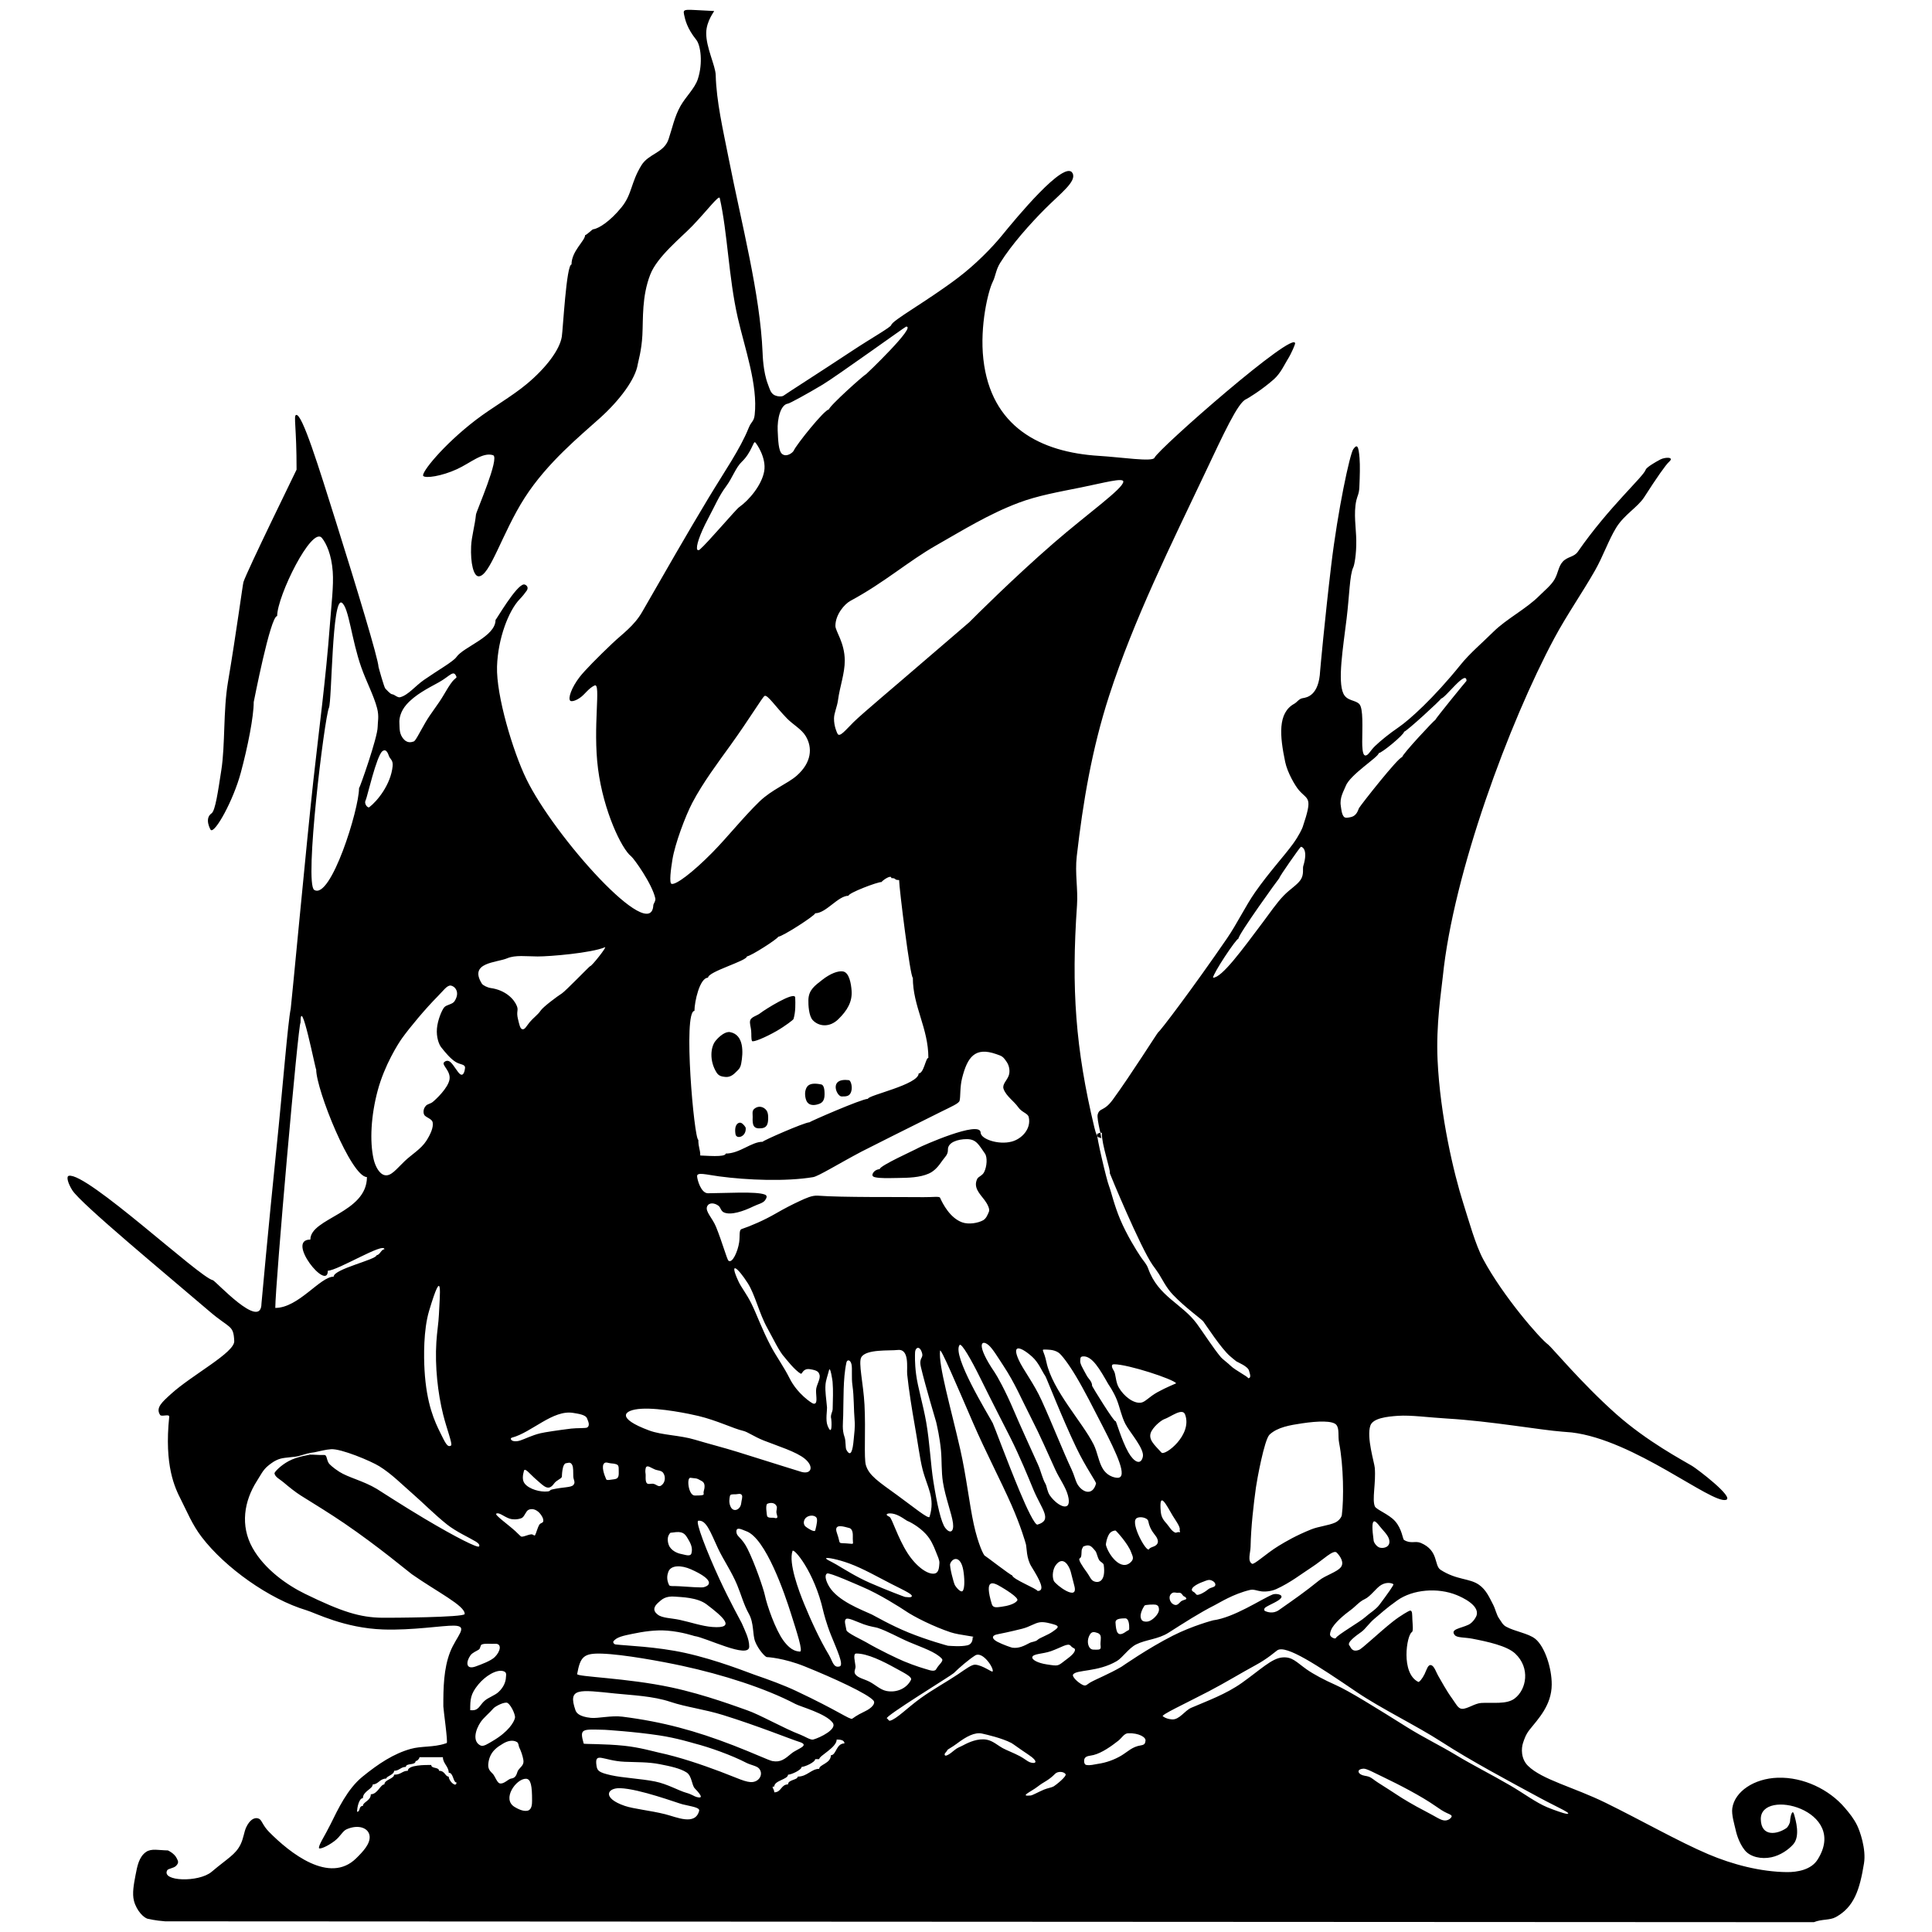 <svg xmlns="http://www.w3.org/2000/svg" version="1" width="512" height="512"><defs><clipPath><path d="M36 81.75v595.608h523.276V81.75H36z" stroke="#000"/></clipPath><clipPath><path d="M36 81.75h523.276v595.608H36V81.75z" stroke="#000"/></clipPath><clipPath><path d="M28.058 16.126H568.95v679.98H28.058V16.125z" stroke="#000"/></clipPath></defs><clipPath><path d="M0 0h595.276v841.89H0V0z" stroke="#000"/></clipPath><path d="M207.26 120.3c-.955-.776-1.048-3.594-1.166-6.198-.142-3.14.777-6.91 2.745-7.143.427-.053 4.866-2.452 9.158-5.022 3.576-2.14 21.908-15.36 22.134-15.378 2.88-.227-10.57 12.62-10.64 12.63-.436.07-9.812 8.492-9.812 9.314-1.19 0-8.682 9.42-9.297 10.86-.264.617-1.95 1.892-3.124.937m-19.623 17.176c1.884-3.537 2.922-6.085 4.75-8.528 1.717-2.294 2.57-5.016 4.195-6.568 2.61-2.492 3.044-5.534 3.54-5.16.327.25 3.023 4.08 2.402 7.65-.64 3.686-4.028 7.697-6.62 9.514-.892.625-8.387 9.493-10.476 11.275-.298.254-.595.09-.632.024-.443-.784.626-4.048 2.84-8.208m34.292 56.92c-.097-.21-.936-1.893-.904-4.024.022-1.457.825-3.01 1.07-4.896.442-3.39 1.807-7.094 1.78-10.455-.04-4.782-2.482-7.72-2.482-9.155 0-2.987 2.41-5.785 3.983-6.632 9.13-4.922 15.265-10.47 22.865-14.784 6.777-3.848 13.76-8.21 21.702-11.202 5.09-1.918 10.614-2.875 16.6-4.083 6.015-1.215 11.197-2.665 11.15-1.518-.078 1.88-9.425 8.44-18.42 16.242-10.522 9.124-21.01 19.6-22.405 21.01-.32.326-5.954 5.074-12.296 10.56-7.466 6.46-16.063 13.637-18.377 15.928-2.18 2.16-3.726 4.182-4.266 3.008m-112.36 2.12c-.082-.01-1.298.64-2.404-.445-1.483-1.453-1.225-3.14-1.32-4.435-.097-1.293.362-3.183 1.855-4.893 2.314-2.65 5.672-4.308 8.608-5.928 2.987-1.65 3.91-3.505 4.673-1.408.073.204-.538.51-1.048 1.136-.746.913-1.6 2.344-2.444 3.79-1.367 2.347-3.337 4.704-4.704 7.06-1.702 2.937-2.76 5.183-3.216 5.124M96.93 212.018c.33-.587 2.854-11.788 4.427-12.954 1.163-.863 1.606 1.11 1.774 1.448.34.684 1.074 1.01.92 2.534-.488 4.87-4.08 9.28-6.217 10.892-.328.247-1.49-.882-.903-1.92m258.402 1.586c-.395-2.234.85-4.093 1.264-5.226 1.13-3.093 8.783-7.77 8.783-8.8.802 0 6.724-4.888 6.724-5.668.56 0 9.81-8.467 9.81-8.798 1.028 0 6.725-7.853 6.725-4.675-.06 0-8.27 10.076-8.27 10.344-.23 0-8.782 9.136-8.782 9.866-1.013 0-10.833 12.514-11.39 13.438-.338.56-.543 2.155-2.37 2.49-.534.097-1.3.293-1.674-.118-.627-.686-.717-2.253-.822-2.852m-177.37 20.624c-.648-.213-.193-3.802.244-6.474.677-4.143 3.418-11.486 5.26-14.995 2.82-5.366 6.783-10.632 10.126-15.275 5.06-7.028 8.463-12.742 9.032-13.054.757-.415 2.874 2.812 5.937 5.967 1.575 1.62 3.867 2.837 4.973 4.693 1.844 3.09 1.55 6.997-2.393 10.474-2.38 2.096-6.613 3.693-9.88 6.855-4.222 4.085-8.56 9.543-12.575 13.607-5.162 5.223-9.61 8.566-10.723 8.2m-94.685 1.613c-2.69-1.657 2.715-45.656 3.892-48.257.804-1.775.79-29.693 3.44-27.835 1.854 1.3 2.532 9.712 5.133 17.095 1.364 3.866 3.32 7.487 4.192 10.83.58 2.23.146 3.633.15 4.97.004 2.736-4.76 16.25-4.938 16.25 0 5.61-7.493 29.643-11.87 26.947m238.19 23.266c0-1.14 6.126-10.344 6.724-10.344 0-1.157 10.754-16.05 10.84-16.05 0-.43 5.428-8.118 5.697-8.284.165-.102 2.09.45.64 5.12-.193.625.27 2.247-.728 3.67-.958 1.366-2.765 2.392-4.445 4.127-1.906 1.965-3.734 4.69-5.55 7.1-5.346 7.092-10.79 14.66-13.178 14.66m-103.546.556c2.145-1.68 4.162-2.418 5.45-2.226 1.72.258 2.182 3.346 2.31 5.09.218 2.904-1.097 5.224-3.524 7.585-2.35 2.285-5.208 1.914-6.778.23-1.046-1.12-1.186-4.05-1.148-5.358.078-2.676 1.732-3.785 3.69-5.32m-80.64 10.453c-.528-2.127.184-2.266-.3-3.492-.71-1.792-2.954-4.234-6.967-4.788-.777-.108-2.028-.697-2.31-1.147-3.543-5.678 3.853-5.526 6.725-6.736 2.17-.914 5.016-.49 8.035-.478 3.21.015 14.265-.915 17.85-2.44.71-.304-3.502 5.055-3.922 5.01-.134-.014-6.564 6.647-7.484 7.222-1.18.74-5.056 3.614-5.696 4.638-.547.877-1.944 1.914-2.81 2.95-.93 1.112-1.335 2.186-2.103 1.856-.494-.212-.713-1.366-1.018-2.595m62.005 5.75c-.255-.593-.122-1.666-.22-2.74-.09-.95-.436-1.895-.278-2.62.23-1.054 1.797-1.244 2.813-2.086.84-.697 9.063-5.905 9.136-4.06.06 1.51.14 3.817-.467 5.744-.037.115-2.06 1.744-4.47 3.13-2.91 1.67-6.312 3.103-6.515 2.632m-2.866 6.026c-.26 1.356-.86 1.675-1.4 2.235-.924.964-1.818 1.41-2.93 1.26-.67-.092-1.56-.15-2.18-1.134-1.965-3.116-1.613-6.783-.275-8.42 1.094-1.337 2.678-2.522 3.822-2.312 3.75.69 3.52 5.45 2.962 8.372m26.596 8.683c-1.283-.023-3.492-4.98 1.947-4.323.467.058 1.028 1.675.625 3-.38 1.246-1.19 1.347-2.572 1.323m-5.365-3.182c.867.18.867 1.987.87 2.61.013 2.047-.99 2.405-1.742 2.64-.88.274-2.077.375-2.768-.447-.61-.727-.784-2.31-.557-3.175.277-1.05.805-2.332 4.198-1.627m-14.087 9.352c-.076 1.91-.98 2.18-1.866 2.266-2.07.198-2.328-.852-2.23-2.99.03-.654-.25-1.606.406-2.16 1.163-.985 2.53-.536 3.222.367.555.726.49 1.958.468 2.518m-8.65 3.817c-.432-2.69.88-3.218 1.457-2.994.655.254 1.23 1.2 1.24 1.29.255 2.415-2.457 3.19-2.696 1.704m-9.335 5.664c0-1.677-.516-2.08-.516-4.16-1.1 0-4.13-34.162-1.028-34.162 0-2.44 1.404-8.798 3.6-8.798 0-1.647 10.326-4.435 10.326-5.67.964 0 8.27-4.715 8.27-5.19 1.09 0 9.81-5.63 9.81-6.22 2.886 0 6.044-4.64 8.818-4.64 0-.747 7.587-3.644 8.783-3.644 0-.236 2.572-2.132 2.572-1.03 1.498 0 .564.515 2.06.515 0 2.087 2.957 25.88 3.636 25.88 0 7.626 4.117 13.33 4.117 21.24-.726 0-1.183 4.123-2.573 4.123 0 2.98-13.45 5.777-13.45 6.736-1.646 0-15.506 6.07-15.506 6.222-1.268 0-12.384 4.87-12.384 5.154-3.03 0-6.05 3.13-9.81 3.13 0 1.067-5.512.514-6.725.514m-83.71 5.19c-1.375-.35-2.43-2.35-2.857-4.22-1.09-4.78-.682-11.604 1.068-18.15 1.826-6.827 5.51-12.572 6.458-13.89 2.095-2.913 6.25-7.886 9.397-11.05 1.537-1.547 2.524-3.022 3.51-2.92 1 .107 2.618 1.663 1 4.16-.55.854-2.12.89-2.735 1.62-.63.747-1.727 3.365-1.92 5.6-.198 2.302.528 4.224 1.135 4.987 1.047 1.32 2.493 3.093 3.898 3.923 1.24.73 2.524.52 2.41 1.6-.066.635-.372 2.256-1.305 1.58-.676-.487-1.597-2.27-2.458-3.095-.67-.64-1.304-.49-1.76-.08-.815.737 1.78 2.262 1.416 4.565-.365 2.304-3.694 5.388-4.456 5.994-.6.477-1.338.53-1.76.958-.9.913-.75 2.176-.385 2.593.5.578 1.954.96 2.13 1.822.278 1.38-.63 3.29-1.682 4.928-1.393 2.168-3.834 3.566-5.744 5.386-2.252 2.145-3.636 4.13-5.36 3.69m91.182 22.68c-.392-.3-1.69-5.02-3.294-8.958-.96-2.362-2.93-4.084-2.366-5.405.48-1.128 1.966-.978 3.005-.195.624.47.593 1.393 1.47 1.778 1.843.81 5.168-.327 7.825-1.622 1.208-.59 2.5-.824 3.06-1.607.484-.674.625-1.24-.056-1.506-2.3-.904-10.322-.37-15.07-.35-1.894.008-2.872-3.695-2.888-4.524-.023-1.135 2.375-.42 5.785.04 7.512 1.015 17.815 1.408 24.967.21 1.392-.232 6.568-3.453 12.777-6.744 1.164-.616 13.848-6.972 21.24-10.64 2.672-1.326 4.586-2.134 4.787-2.85.29-1.036.06-3.572.662-5.97 1.416-5.656 3.442-8.385 9.077-6.39 1.496.53 1.724.53 2.798 2.142.602.9.928 2.39.472 3.592-.484 1.278-1.76 2.274-1.35 3.472.66 1.916 2.78 3.265 3.86 4.828 1.014 1.467 2.575 1.602 2.818 2.67.697 3.05-1.805 5.757-4.53 6.475-3.503.924-8.19-.66-8.227-2.395-.068-3.384-15.734 3.627-16.42 4.02-1.19.685-10.324 4.75-10.324 5.67-.473 0-1.163.303-1.47.643-.155.17-1.05 1.187.185 1.49 1.397.34 3.63.244 6.076.21 2.772-.036 5.818-.096 8.23-1.17 1.64-.73 2.683-2.136 3.576-3.428.66-.954 1.516-1.537 1.482-2.9-.05-1.953 2.6-2.792 4.986-2.797 2.54-.004 3.184 1.494 4.825 3.828.686.977.538 3.41-.206 4.897-.51 1.018-1.524 1.147-1.853 1.84-1.063 2.24.642 3.863 1.942 5.568.78 1.025 1.46 2.392 1.185 3.06-.35.85-.73 1.86-1.573 2.322-1.31.72-3.797 1.182-5.574.525-3.136-1.158-5.055-4.79-5.813-6.505-.194-.44-1.915-.13-4.402-.157-6.93-.078-21.397.096-27.97-.394-1.537-.114-3.142.643-4.804 1.41-2.003.928-4.09 1.998-6.24 3.246-3.255 1.89-6.784 3.39-9.197 4.198-.724.242-.387 1.892-.63 3.516-.355 2.374-1.784 5.663-2.83 4.86m-120.1 12.514c0-6.165 6.097-75.576 6.686-75.576 0-7.815 3.95 12.406 4.152 12.406 0 5.32 9.27 28.492 13.45 28.492 0 9.552-14.994 10.873-14.994 16.566-6.663 0 4.63 13.98 4.63 8.246 2.59 0 14.993-7.68 14.993-5.67-.845 0-1.214 1.547-2.057 1.547 0 1.194-11.392 3.657-11.392 5.707-3.612 0-9.295 8.283-15.468 8.283m257.81 18.627c0-.428-3.42-2.077-4.702-3.355-.63-.628-2.107-1.73-2.497-2.19-1.9-2.24-4.628-6.48-6.35-8.837-3.944-5.4-10.26-7.21-12.92-14.636-.472-1.323-1.19-1.944-1.945-3.068-1.28-1.902-3.754-5.908-5.465-9.942-1.607-3.79-2.475-7.64-2.964-8.842-.692-1.705-3.462-13.65-3.156-13.872.077-.055 1.255-.577 1.24-.177-.107 2.863 2.5 10.296 2.086 10.544-.05.03 8.14 19.782 11.382 24.403.627.895 1.043 1.384 1.668 2.373.827 1.31 1.937 3.63 3.66 5.44 3.29 3.458 7.62 6.49 8.094 7.137.816 1.113 4.71 7.124 7.052 9.157.36.313 1.333 1.14 1.71 1.41.274.197 3.164 1.34 3.36 2.53.067.397.797 1.923-.253 1.923m-35.643-2.06c-.335-.5-.858-1.625.085-1.63 3.702-.026 15.904 3.993 16.48 5.05.015.028-2.56 1.032-4.91 2.33-2.283 1.26-3.236 2.608-4.387 2.79-1.94.307-4.562-1.66-5.92-4.05-.9-1.583-.697-3.522-1.348-4.49m-79.592 8.797c-.425-.092-4.213-2.602-6.248-6.65-1.61-3.207-3.615-5.947-4.983-8.54-2.373-4.497-3.713-8.37-5.145-11.28-1.263-2.565-2.71-4.335-3.4-5.81-2.66-5.7-.305-3.906 2.422.38 1.93 3.03 3.01 7.99 5.16 11.85 1.573 2.826 3.204 6.344 4.64 7.837.147.155 2.687 3.476 4.264 4.29.336.174.515-1.468 2.345-1.208 2.14.306 2.354.803 2.572 1.417.414 1.17-.89 2.763-.896 4.244-.01 1.71.536 3.745-.732 3.47m3.637 1.03c-.183-2.264-.546-4.204-.4-6.04.102-1.257.594-2.468.915-3.788.345-1.42.942 2.776.96 3.008.207 2.6.065 4.414.026 7.196-.01.82-.694 1.6-.38 2.648.07.237.38 5.16-.988 1.738-.56-1.404-.08-4.108-.133-4.762m-83.514 7.99c5.25-1.37 10.897-7.5 16.3-6.55 1.126.197 3.293.436 3.634 1.487.16.497.923 1.77.023 2.373-.343.23-2.8.113-4.21.286-3.47.425-6.995.957-8.16 1.233-2.25.533-4.06 1.49-5.387 1.928-.85.28-1.563.216-1.877.12-.677-.21-.767-.76-.322-.875m-23.154-17.997c-.188-3.314-.315-10.5 1.217-15.62 3.762-12.572 2.826-4.25 2.602.963-.1 2.314-.503 4.492-.68 7.327-.406 6.418.378 13.513 1.804 19.225.922 3.7 2.555 7.87 2.093 8.177-.932.62-1.482-.588-2.857-3.374-1.417-2.874-3.654-7.475-4.18-16.698m196.036 13.1c1.693-.57 4.822-3.125 5.528-1.238 2.023 5.412-5.38 11.072-6.263 10.087-1.792-2.005-3.87-3.604-2.578-5.786.942-1.59 2.744-2.87 3.312-3.063m-84.737 4.675c-.67-1.872-.396-3.69-.343-5.554.066-2.398.045-4.837.13-7.136.085-2.293.225-4.65.728-7.004.18-.852 1.076-.796 1.354.532.242 1.15-.068 3.43.244 5.55.428 2.915.318 6.41.574 9.28.158 1.773-.117 3.547-.246 5.04-.262 3.015-.785 4.828-1.935 2.727-.318-.582-.088-2.266-.505-3.435m71.84-4.16c-.183.624-6.207-9.167-6.21-9.313-.037-1.29-.92-1.8-1.437-2.756-1.062-1.975-1.858-3.182-1.715-4.035.064-.388-.114-.994.732-1.053 2.46-.17 4.494 3.493 6.72 7.382.09.152 1.32 1.85 2.224 4.076.798 1.965 1.206 4.343 2.28 6.442 1.097 2.15 5.107 6.58 4.633 8.695-.534 2.392-2.38 1.39-3.822-1.14-1.852-3.247-3.314-8.614-3.406-8.3m-83.193 13.473c-.577-.147-8.25-2.588-16.92-5.288-3.592-1.12-7.787-2.19-11.383-3.27-3.967-1.195-8.7-1.183-12.065-2.423-8.928-3.293-6.903-5.482-2.086-5.767 4.97-.292 12.915 1.38 15.105 1.91 4.967 1.195 9.273 3.348 11.844 3.94 1.252.29 2.83 1.52 5.496 2.577 3.653 1.445 8.617 2.952 10.88 4.846 2.43 2.034 1.746 4.146-.87 3.476m83.708 1.547c-.05 0-2.396.003-3.882-2.38-1.12-1.798-1.408-4.376-2.44-6.44-2.98-5.957-10.926-14.333-12.51-21.814-.64-3.033-1.433-3.374-.567-3.35.726.02 2.498-.083 3.813.84.758.536 2.572 2.886 4.543 6.18 2.234 3.73 4.722 8.656 7.06 13.204 3.762 7.32 6.824 13.787 3.982 13.76m-132.18-1.502c.067 1.504-.38 1.79-1.302 1.902-.907.11-1.862.35-2.018-.003-.544-1.225-1.344-3.47-.522-4.25.45-.425 1.083-.03 1.72.016 2.487.18 2.053.706 2.123 2.336m7.094.325c-.103-.51-.04-1.49.23-1.74.43-.39 1.257.294 2.252.704.775.322 1.723.236 2.197.898.74 1.036.56 2.675-.572 3.392-.67.425-1.202-.296-1.946-.474-.655-.156-1.543.293-1.878-.264-.424-.7-.15-1.86-.282-2.515m114.353 2.677c-.432-.817-.766-2.288-1.432-3.694-2.193-4.634-5.025-11.872-7.942-18.303-2.078-4.583-4.92-8.155-6.09-10.772-.76-1.698-.826-2.58-.472-2.89.593-.52 2.358.55 4.05 2.08 1.74 1.568 2.532 3.743 3.51 5.168.29.422 4.325 10.864 8.162 18.88 2.626 5.486 5.374 9.132 5.25 9.575-.97 3.492-3.842 2.216-5.035-.044m-146.358.044c-.737-.918-.534-2.22-.216-3.394.26-.947 1.53.81 3.164 2.224 2.17 1.878 3.29 3.282 4.804 1.17.704-.982 1.858-1.202 2.086-1.803.014-.036.02-3.64 1.207-3.623.33.005 1.018-.472 1.504.426.392.727.256 1.916.315 3.125.046.93.677 1.543.003 2.25-.665.697-2.555.482-5.613 1.17-.744.17-.396.433-1.16.523-1.975.23-4.915-.59-6.097-2.068m43.95-1.545c1.53.254 1.314-.106 3.04.91.886.522.726 1.704.435 2.7-.238.814.873 1.087-2.375 1.087-1.687 0-2.24-4.886-1.1-4.697m94.083 1.67c-.874-1.518-1.213-3.39-2.034-5.213-2.18-4.848-4.68-10.244-6.45-14.42-2.206-5.21-4.376-9.042-5.015-9.978-4.932-7.217-3.672-8.943-1.61-7.22 1.045.875 2.48 3.265 3.89 5.406 3.156 4.796 4.685 8.632 7.37 13.86 2.43 4.736 4.372 9.273 6.468 13.84 1.023 2.23 2.683 4.434 3.297 6.716 1.244 4.63-2.57 3.123-4.764.045-.73-1.026-.842-2.503-1.15-3.037m-80.67 5.066c-.183 1.715-2.005 2.497-2.765 1.013-.61-1.194-.326-2.325-.23-2.89.097-.578.75-.466 1.526-.49.605-.022 1.328-.34 1.65.24.246.44-.092 1.283-.18 2.126m31.832-38.695c1.322-2.197 7.53-1.664 9.637-1.915 3.21-.384 2.36 4.857 2.515 6.43.407 4.065 1.382 10.043 1.88 12.806.953 5.315 1.45 9.436 2.175 12.308 1.234 4.883 3.448 7.604 1.87 12.673-.23.733-4.49-2.785-8.575-5.744-4.997-3.62-7.468-5.204-8.29-7.943-.576-1.91-.01-9.11-.372-16.018-.294-5.63-1.692-11.18-.84-12.597m-25.056 41.61c-.284-2.073-.092-2.685.202-2.796 1.175-.446 2.127-.077 2.43.75.147.405-.105 1.055-.087 1.51.014.41.333 1.138.256 1.353-.158.44-.825.1-1.12.11-1.572.055-1.59-.248-1.683-.93m71.75 2.756c-.69.202-2.824-4.25-4.77-8.924-3.25-7.79-6.773-17.368-7.1-17.987-1.25-2.358-10.866-17.928-8.783-20.69.493-.653 3.14 3.99 5.43 8.647 3.14 6.38 7.14 14.138 7.952 15.756 2.682 5.338 4.806 10.61 6.154 13.866 2.18 5.264 5.233 8.117 1.116 9.33m-27.59-11.387c-.73-4.548-.966-10.327-1.9-15.694-.824-4.736-2.23-9.232-2.68-12.712-.4-3.07-.302-5.2-.28-5.85.038-1.25 1.16-1.92 1.8.008.564 1.697-.885 1.194-.24 3.933 1.23 5.226 3.978 14.265 4.04 14.552.228 1.04.937 4 1.268 7.497.25 2.634.067 5.526.517 8.4.637 4.04 2.356 8.42 2.662 10.84.306 2.422-.8 2.885-2.02 1.328-1.137-1.454-2.197-6.277-3.166-12.305m-33.887 11.9c-.538-.462-.592-1.3-.19-1.962.695-1.14 2.597-1.195 3.105-.357.29.478.097 1.638-.33 3.317-.173.683-2.148-.62-2.586-.996m94.143-3.9c-.527-5.956 1.5-1.77 3.18 1.066.508.86 2.115 3 1.825 3.696-.08.195.384.832-.212.62-.26-.093-.73.23-.954.132-.975-.42-1.414-1.323-2.156-2.227-.584-.712-1.53-1.53-1.683-3.286m-169.584 6.513c-.31-.24-.785-.774-1.45-1.38-2-1.823-5.597-4.346-5.057-4.65.75-.423 1.98.803 3.558 1.34.575.195 1.916.328 3.124-.152.77-.31 1.12-1.853 1.847-2.19 1.342-.62 2.51.363 2.96.872.41.463 1.07 1.376.953 2.14-.08.525-.727.41-1.027.906-.535.885-.848 2.31-1.143 2.796-.176.29-.514-.27-1.005-.227-.94.08-2.36.855-2.76.544m87.31 1.94c-3.837-.393-2.316.57-3.548-2.825-1.028-2.833 2.19-1.57 3.242-1.34.96.205.99 1.625.966 2.265-.073 1.925.436 2.013-.66 1.9m-143.106-23.59l-.534-.365c.335-.127.94-.14 1.677-.282 1.29-.25 2.877-.716 4.38-.807 2.65-.16 10.464 3.103 12.742 4.508 3.27 2.016 6.082 4.895 8.866 7.31 2.604 2.26 5.837 5.536 9.085 8.122 2.42 1.927 5.953 3.507 7.607 4.524 1.246.766.98 1.196.874 1.317-.364.414-5.83-2.263-14.507-7.426-5.928-3.528-11.622-7.264-12.556-7.827-3.557-2.144-7.533-3-9.97-4.557-1.618-1.034-2.633-2.007-2.796-2.287-.61-1.047-.464-2.16-1.155-2.15-1.777.034-3.073-.142-3.713-.08m281.796 22.796c-.9-6.522.227-5.633 1.63-3.8.676.882 2.013 2.132 2.388 3.215.703 2.028-1.03 2.706-2.297 2.447-.867-.176-1.648-1.32-1.722-1.862m-62.962-5.845c.715-.74 3.05-.335 3.237.68.443 2.407 1.81 3.545 2.222 4.303.63 1.156.274 1.812-.444 2.236-.49.29-1.252.352-1.586.868-.642.992-4.85-6.613-3.428-8.087m-120.668 9.34c-.184-.033-2.008-.428-2.92-1.848-.48-.743-.81-2.36-.167-3.308.438-.644.236-.38 1.03-.516 2.497-.422 3.13.29 3.84 1.477.63 1.047 1.513 2.438 1.05 4.047-.285.99-1.783.33-2.832.146m151.395 2.614c-1.274-.728-.415-2.885-.384-4.547.098-5.205.804-11.226 1.423-15.706.237-1.717 2.2-12.668 3.617-13.982 2.117-1.964 5.4-2.495 8.625-2.98 4.148-.62 8.167-.765 9.088.44.83 1.084.35 2.907.712 4.763 1.178 6.058 1.272 14.813.712 19.137-.058.456-.7 1.485-1.8 1.976-1.717.766-4.372 1.01-6.318 1.794-3.975 1.605-6.674 3.172-8.642 4.378-3.336 2.044-6.466 5.053-7.035 4.728m-36.16-8.798c.104.01 3.3 3.432 4.144 5.804.328.928.833 1.59-.028 2.478-2.68 2.765-6.08-2.016-6.682-4.485-.046-.19.218-1.897.907-2.932.472-.706 1.345-.897 1.66-.866m-59.934-3.645c-1.622-.716-.238-1.17 1.346-.728 1.487.412 3.128 1.7 3.285 1.757.658.243 3.146 1.495 5.03 3.544 1.31 1.423 2.058 3.144 2.684 4.756.428 1.103.978 2.176.898 2.99-.086.854-.06 2.462-1.237 2.713-1.832.39-4.936-1.888-7.185-5.38-2.683-4.166-4.134-9.35-4.82-9.653m50.435 11.01c.76-.373.215-2 .717-2.727.347-.503-.052-.3.514-.516 1.483-.567 1.99.21 2.88 1.25.424.495.54 1.637 1.035 2.447.34.557 1.136.735 1.216 1.32.568 4.153-1.186 4.915-2.643 4.293-.78-.333-1.108-1.37-1.762-2.26-1.247-1.695-2.49-3.543-1.955-3.805m-108.824 7.1c-.77-1.59-.488-2.72-.213-3.502.65-1.85 3.42-1.842 6.033-.678 5.65 2.52 5.553 4.173 3.306 4.736-.553.137-3.934-.086-6.426-.262-1.398-.098-2.517.084-2.7-.294m97.636 1.547c0-.53-6.688-3.144-6.688-4.123-.433 0-7.104-5.187-7.24-5.19-.31-.01-1.807-3.055-2.968-8.354-1.162-5.3-1.99-12.854-3.582-19.847-2.556-11.227-5.81-22.273-5.355-26.135.12-1.02 4.347 8.936 8.808 19.24 3.2 7.39 7.373 15.374 10.11 21.597 2.493 5.665 3.695 9.897 3.83 10.407.256.974.09 3.722 1.478 5.956 2.27 3.657 3.72 6.45 1.608 6.45m-23.15-7.217c.668-1.726 2.8-2.13 3.47 1.704.307 1.748.494 4.823-.187 5.53-.41.425-1.492-.654-2.033-1.557-.32-.532-1.494-5.053-1.25-5.678m31.93 2.06c.06.213.577 2.3.98 3.825 1.142 4.306-5.047-.353-5.46-1.374-.506-1.25-.232-3.14.563-4.184 1.924-2.528 3.476.186 3.918 1.735m32.153 4.59c.27-.71 1.86-1.52 3.34-2.027.378-.13 1.003-.48 1.73-.245.495.16 1.293.7 1.09 1.35-.17.553-1.216.51-1.86 1.042-.262.215-1.335 1.086-2.47 1.412-.715.206-.72-.1-1.064-.478-.236-.258-1.016-.394-.765-1.055m-76.064 2.148c-.068-.007-4.57-1.66-9.315-3.74-3.535-1.55-6.593-3.498-8.838-4.826-1.587-.94-3.08-1.487-2.684-1.732.264-.166 2.956.286 6.107 1.44 3.613 1.325 7.727 3.678 11.138 5.42 3.52 1.8 6.264 2.975 5.178 3.465-.257.116-.916.04-1.584-.027m70.81-1.03c.54-.337 1.133-.007 1.46-.063 1.295-.22 1.076.823 1.882 1.042.156.042.5.442.394.583-.177.236-.986.288-1.446.69-.574.5-.975 1.278-1.992.73-.975-.525-1.49-2.24-.298-2.982m-41.05 1.98c-.61.916-2.555 1.446-4.2 1.658-1.2.154-2.228.37-2.548-.694-2.1-6.945.298-5.874 2.516-4.537.388.234 4.763 2.774 4.23 3.572m-187.84-39.025l.528.37c.02 0-3.42.44-5.774 1.71-2.283 1.23-3.807 2.97-3.765 3.24.15.998 1.45 1.574 2.35 2.347 1.606 1.375 3.324 2.722 4.677 3.567 3.49 2.18 7.673 4.734 11.457 7.315 9.174 6.256 17.067 12.908 17.907 13.498 6.68 4.692 14.178 8.374 14.014 10.56-.067.9-19.77 1.014-21.84.987-5.93-.077-10.703-1.574-20.475-6.342-4.628-2.26-10.692-6.423-13.907-12.177-3.298-5.906-2.247-12.4 1.178-17.75.983-1.536 1.567-2.847 2.848-3.923.822-.69 1.925-1.55 3.378-1.963 1.25-.354 3.837-.41 4.828-.695l2.596-.745zm220.88 44.263c-.967-1.233.29-3.275.667-3.882.175-.28 2.626-.346 3.006-.244.826.223.81.85.84 1.27.068.89-1.142 2.406-2.41 3.004-.865.406-1.85.17-2.102-.15M178.99 423.13c1.518.134 5.79.17 8.263 2.045 4.15 3.15 8.088 6.48 1.537 5.994-2.72-.203-5.736-1.255-8.65-1.887-2.267-.49-4.608-.442-5.836-1.39-1.436-1.108-1.003-2.19.206-3.24.876-.765 1.795-1.764 4.48-1.524m116.628 6.857c-.05-.865.903-1.096 2.563-1.103.98-.003 1.1 1.697 1.07 2.707-.015.543-.258.38-.775.756-.173.125-.336.234-.488.327-1.8 1.083-2.226-.148-2.37-2.686m57.166 1.914c.73-1.722 3.418-3.97 5.304-5.34 1.04-.755 2.187-2.145 3.524-2.745 1.614-.724 3.048-2.98 4.43-3.79 1.614-.944 3.064-.378 3.22-.18.146.184-1.6 2.63-3.696 5.427-.985 1.315-2.59 2.205-3.857 3.356-1.286 1.167-7.303 4.653-7.683 5.45-.182.38-1.256-.136-1.49-.634-.22-.47.145-1.294.25-1.543m-101.577 4.24c-.052-.004-5.412-1.46-10.378-3.477-4.814-1.956-9.175-4.52-9.796-4.807-2.742-1.265-8.963-3.565-11.277-7.368-.677-1.114-1.445-2.943-.592-3.492.58-.373 8.34 3.123 9.276 3.513 4.55 1.893 10.534 5.734 11.376 6.316 2.437 1.68 7.672 4.276 12.086 5.745 2.394.8 7.283 1.16 5.848 1.3-.02.004.22 1.8-1.422 2.165-1.738.388-4.273.157-5.12.105m17.05.514c-.24-.033-2.51-.804-3.947-1.562-1.435-.756-1.796-1.707.31-2.046.333-.052 3.008-.6 6.194-1.395 2.168-.54 3.31-1.526 4.8-1.732 1.235-.17 2.96.38 3.484.515 2.047.524 1.092 1.085-.06 1.916-1.386 1.002-3.56 1.69-4.092 2.243-.44.456-1.516.504-2.043.783-1.584.836-2.92 1.52-4.645 1.278m21.68.516c-.03-.003-.68.08-1.12-.452-.564-.683-.84-2.163.043-3.6.602-.978 1.53-.477 1.944-.375.028.007.646.16.84.75.193.59-.036 1.618-.01 2.272.03.684.31 1.405-.718 1.405-.322 0-.652.03-.977 0m-78.013.514c-.422-.1-2.06.144-4.288-2.872-2.162-2.925-4.4-9.424-4.95-12.068-.34-1.634-2.643-8.424-4.628-12.36-1.448-2.87-2.747-3.1-2.896-4.236-.238-1.824 1.592-.697 2.482-.405 5.27 1.726 10.375 16.854 11.934 21.795 1.546 4.892 3.377 10.392 2.345 10.146m71.8-1.544c.622.725 1.03.59 1.122.92.233.838-1.346 2.035-2.1 2.602-2.56 1.927-2.01 1.927-5.396 1.415-2.32-.353-3.92-1.222-3.795-1.905.174-.938 2.8-.84 4.914-1.582 2.804-.983 4.53-2.3 5.254-1.45m-70.594-11.02c-1.495-3.627-4.205-10.917-3.116-14.092.313-.91 5.777 5.475 8.12 15.798.134.596.897 3.55 2.052 6.425 1.58 3.942 3.536 8.03 2.307 8.375-1.653.463-1.847-1.404-2.813-3.017-2.487-4.15-4.736-9.09-6.55-13.488m-86.223 12.018c.46-.328.325-1.162.775-1.336.937-.36 2.373-.103 3.537-.178 1.785-.115 1.493 1.927-.102 3.51-.997.99-3.53 1.936-5.054 2.487-2.697.977-2.6-1.242-1.4-2.93.545-.766 1.668-1.143 2.245-1.552m118.602 5.222c-.265-.084-2.872-.796-6.05-2.135-1.552-.653-6.37-2.925-10.03-5.068-.987-.577-5.015-2.436-5.122-3.14-.196-1.298-.73-2.575-.077-2.992.59-.376 2.722.723 4.694 1.44 1.634.59 3.16.777 3.614.925 2.713.887 5.523 2.554 8.424 3.785 3.5 1.485 6.983 2.597 8.613 4.385.595.652-.753 1.464-1.493 2.8-.41.74-1.73.266-2.572 0m-10.475 13.033c-.98-.322 17.08-11.37 17.714-12 1.497-1.488 3.946-3.577 5.66-4.677 1.992-1.28 5.09 3.474 4.635 4.24-.17.287-2.598-1.65-4.59-1.8-.936-.068-2.49 1.117-4.577 2.532-2.693 1.823-6.716 4.046-9.884 6.33-3.548 2.554-6.44 5.6-8.166 5.993-.32.073-.55-.537-.79-.617m51.814-8.91c-1.22-.617-2.854-2.176-2.477-2.727.92-1.34 6.522-.58 11.59-3.555 1.488-.873 3.14-3.42 5.11-4.413 2.58-1.3 5.815-1.34 8.572-3.094 4.127-2.626 8.31-5.325 12.24-7.303 1.3-.654 4.882-2.965 9.34-4.034 1.053-.254 1.93.244 3.09.374 1.238.138 2.763-.094 3.914-.615 3.69-1.67 6.676-4.034 9.482-5.85 2.93-1.897 5.642-4.727 6.534-3.805 1.005 1.04 2.03 2.664 1.077 3.87-1.014 1.284-4.09 2.158-5.708 3.462-3.99 3.215-6.327 4.817-10.715 7.896-1.59 1.114-3.187.454-3.685.24-.184-.08-.394-.59.174-.975 1.085-.735 3.54-1.627 4.112-2.505.596-.914-1.412-1.236-2.248-.894-3.053 1.252-10.19 6.106-15.787 6.848-.02.003-5.4 1.406-10.637 4.053-6.63 3.35-13.447 8.138-13.656 8.26-3.34 1.953-6.58 3.202-8.298 4.178-.824.468-1.045 1.087-2.024.59M226.92 438.2c2.963-.028 7.167 2.093 10.404 3.883 2.438 1.35 4.507 2.315 4.085 3.13-1.225 2.373-3.95 3.422-6.512 2.908-1.604-.32-2.944-1.662-4.43-2.427-1.453-.75-2.98-.98-3.742-1.926-.607-.756.065-1.425-.006-2.207-.11-1.222-.763-3.35.2-3.36m157.94 11.963c-1.555-2.114-3.028-4.9-3.456-5.6-.855-1.39-1.255-3.026-2.12-3.272-.872-.248-1.182 1.175-1.76 2.374-.58 1.2-1.427 2.174-1.655 2.06-4.698-2.316-3.08-12.404-1.71-13.193.42-.24.214-1.89.135-3.356-.07-1.293.06-2.44-.65-2.348-.195.025-2.414 1.227-4.612 2.974-3.664 2.912-8 7.095-8.87 7.427-1.947.74-2.194-.784-2.524-1.11-.846-.835 1.706-2.62 3.155-3.657 1.077-.77 2.068-2.366 3.555-3.574 1.384-1.124 2.808-2.545 5.976-4.785 4.106-2.902 10.7-3.437 15.704-1.398 1.493.61 6.012 2.67 5.31 5.317-.135.514-.988 1.997-2.188 2.555-2.14.995-4.943 1.167-3.607 2.753.612.726 2.654.56 4.617.938 4.02.777 9.185 1.887 11.374 3.934 4.068 3.805 3.027 9.542-.147 11.926-2.174 1.632-5.86.978-8.868 1.176-1.695.11-3.667 1.605-5.06 1.554-1.083-.04-1.634-1.38-2.6-2.693m-260.245 3.057c0-2.887.047-4.258 2.154-6.822 1.808-2.203 4.774-4.077 6.63-3.522.98.293.707.974.678 1.67-.044 1.045-.532 2.57-2.024 3.91-.896.806-2.634 1.432-3.51 2.168-1.14.96-1.418 1.94-2.357 2.402-.595.292-1.228.194-1.57.194m86.423-5.077c-3.35-1.576-7.185-2.98-11.11-4.33-1.654-.57-9.796-3.876-18.292-5.76-7.674-1.7-15.822-1.928-18.458-2.257-.608-.076-.694-.662-.674-.698.702-1.257 2.8-1.637 5.082-2.114 2.843-.594 6.134-1.1 9.24-.853 3.955.316 7.064 1.415 7.208 1.432 2.926.347 14.526 6.217 14.52 2.788-.004-2.09-1.105-4.16-1.98-6.2-.137-.317-3.138-5.685-5.91-11.69-3.345-7.248-6.49-15.338-5.602-15.453 2.108-.27 3.187 2.962 5.224 7.34 1.35 2.9 3.635 6.22 5.058 9.653 1.093 2.636 1.782 5.297 3.082 7.608 1.44 2.562.964 5.515 1.702 7.416.822 2.114 2.675 4.103 3.08 4.115.064 0 4.385.186 10.1 2.49 7.652 3.084 16.762 7.28 18.185 9.053.623.776-.563 2.003-2.113 2.75-2.827 1.357-3.028 1.772-3.55 2.04-.606.31-3.776-2.147-14.792-7.33m4.487 12.845c-.705.2-2.27-.846-3.35-1.256-4.45-1.69-10.915-5.402-14.215-6.512-2.017-.678-10.898-4.09-20.062-6.05-11.782-2.52-25.082-2.794-24.945-3.537.843-4.577 1.68-5.57 6.557-5.41 5.704.188 15.83 2.058 21.238 3.224 10.742 2.318 22.153 5.958 30.04 10.116 1.423.75 8.098 2.528 9.902 4.99 1.235 1.684-3.288 3.902-5.165 4.435m-84.736-8.282c.29-.347 2.22-1.51 3.424-1.5.918.01 2.45 3.143 2.262 4.033-.232 1.11-1.7 3.672-5.896 6.124-1.298.76-2.45 1.57-3.224 1.204-2.234-1.06-1.363-4.182.053-6.252.79-1.156 2.394-2.437 3.38-3.61m73.898 13.988c-.88-.163-4.988-2.09-10.38-4.174-9.94-3.84-18.67-6.24-29.366-7.59-2.916-.37-6.5.505-8.318.32-3.24-.327-3.9-1.407-4.117-2.03-2.097-6.022.93-5.422 10.575-4.425 4.384.453 9.935.646 14.622 2.218 4.107 1.378 8.987 1.956 13.912 3.485 9.227 2.866 18.257 6.524 20.145 7.09 3.15.944-.562 1.876-1.98 3.068-1.825 1.53-2.924 2.44-5.092 2.038m61.094-3.398c-1.378-.743-2.663-1.985-4.337-2.274-2.29-.394-4.658.665-6.228 1.512-.856.46-1.468.562-2.415 1.38-.764.658-2.588 2.065-2.45.888.02-.168.622-.707.697-.987.058-.22 1.242-.766 2.523-1.734 2.478-1.873 4.752-3.113 6.722-2.664 1.2.273 5.197 1.174 7.734 2.486.396.205 2.454 1.74 4.31 2.955 3.247 2.124 2.054 2.682.582 2.15-.62-.224-1.532-1.022-2.636-1.604-1.613-.852-3.514-1.574-4.504-2.107m22.1 4.43c-.677-.118-.67-1.348-.416-1.758.44-.712 1.405-.637 2.342-.876 2.206-.56 4.712-2.327 6.557-3.787.965-.763 1.535-1.94 2.6-1.98 2.817-.108 4.866 1.06 4.594 2.077-.108.4-.01.955-1.2 1.132-2.333.346-3.488 1.698-5.236 2.734-1.67.988-3.846 1.856-6.306 2.194-.962.132-1.835.453-2.937.263m-96.954 1.774c-4.8-1.797-10.654-3.842-16.53-5.098-1.008-.216-4.89-1.336-8.946-1.762-5.214-.55-10.715-.41-10.76-.57-1.163-4.09-.43-3.804 5.57-3.66.085.003 7.774.472 14.396 1.47 4.68.702 8.826 1.996 9.38 2.138 4.032 1.036 9.826 3.105 13.754 5.135 1.15.594 2.734.82 3.33 1.47 1.194 1.304.348 3.333-1.582 3.614-1.704.247-4.12-1.056-8.612-2.738m-61.526-1.996c.298-3.442 2.666-4.662 3.88-5.416 1.154-.716 2.61-1.11 3.728-.428.472.286.384.943.598 1.4.47 1.005.87 2.064 1.09 3.283.248 1.382-.615 1.765-1.318 2.714-.482.65-.325 2.06-1.92 2.275-.75.1-1.956 1.576-3.05 1.267-.657-.185-1.245-1.89-1.75-2.46-.547-.617-1.388-1.144-1.258-2.636m75.8 7.473c0-.98-1.017-1.546 0-1.546 0-1.592 3.64-1.865 3.64-3.128.878 0 3.6-1.258 3.6-2.063.88 0 3.602-1.258 3.602-2.06h1.065c0-.925 4.63-3.046 4.63-5.192.98 0 2.058.14 2.058 1.03-2.23 0-2.14 3.13-3.6 3.13 0 2.193-3.088 2.454-3.088 3.607-2.11 0-3.18 2.06-5.696 2.06 0 .922-2.57.78-2.57 2.063-1.894 0-1.736 2.1-3.64 2.1m74.424-4.916c.69-.7 2.226-.64 2.757.07.437.58-2.63 2.97-3.115 3.256-.572.334-1.645.47-2.604.872-1.518.638-2.992 1.51-3.558 1.563-3.093.3.192-1.014 1.94-2.397 1.62-1.28 2.758-1.508 4.582-3.364m-114.12-3.184c3.222.143 6.227.03 9.345.644 2.718.535 5.437 1.095 7.105 2.187 1.44.94 1.348 3.366 2.183 4.232 2.04 2.117 2.03 2.692.452 2.27-.668-.18-1.245-.703-2.665-1.095-2.093-.58-5.01-2.34-8.325-3.01-3.717-.746-8.523-.96-11.63-1.654-3.328-.742-3.697-1.22-3.89-2.553-.565-3.842 1.752-1.275 7.424-1.022m-24.496 10.312c-.003.88-.043 2.373-1.17 2.65-1.238.303-2.82-.6-3.462-.988-3.472-2.103.44-7.517 3.006-7.47 1.343.022 1.635 1.984 1.626 5.808m-46.377 2.94c0-1.1.52-3.607 1.545-3.607 0-1.828 2.61-2.426 2.61-3.645 1.506 0 1.834-1.546 3.6-1.546 0-.64 2.06-.98 2.06-2.06 1.397 0 1.73-1.033 3.122-1.033 0-1.08 2.572-.335 2.572-1.546.438 0 1.028-.605 1.028-1.03h6.21c0 1.678 1.543 2.462 1.543 4.122 1.28 0 1.132 2.577 2.06 2.577 0 1.505-2.06-.302-2.06-1.547-.967 0-.945-1.545-2.57-1.545 0-1.054-2.06-.49-2.06-1.545-1.472 0-6.21-.05-6.21 1.546-1.51 0-1.718 1.032-3.636 1.032 0 1.093-2.573 1.302-2.573 2.576-1.07 0-1.797 2.615-3.6 2.615 0 1.753-2.095 2.022-2.095 3.09-1.183 0-.615 1.547-1.544 1.547m320.356.516c-.426-.044-3.062-.922-4.945-1.707-3.034-1.265-6.266-3.713-9.786-5.763-4.98-2.9-10.293-5.586-14.33-8.034-4.065-2.464-8.8-4.762-13.035-7.42-8.188-5.138-15.463-9.663-18.93-11.19-2.957-1.302-5.893-2.87-7.672-4.125-2.773-1.956-3.818-3.43-6.52-3.17-2.76.268-5.73 3.224-10.62 6.708-4.255 3.033-9.273 4.823-13.462 6.632-1.73.746-3.13 3.207-5.09 3.072-.94-.065-1.77-.326-2.436-.82-.51-.38 5.508-3.147 12.206-6.632 4.295-2.235 8.754-4.965 12.33-6.893 3.31-1.785 5.358-3.68 5.815-3.973 2.33-1.5 10.562 3.96 21.045 11.08 6.536 4.438 15.852 8.905 22.52 13.228 7.593 4.922 18.028 10.497 26.262 14.945 4.32 2.333 8.97 4.3 6.65 4.06m-234.112-2.492c2.512.615 4.644.834 4.4 1.747-1.056 3.976-5.97 1.637-9.018.872-3.896-.976-8.307-1.39-10.68-2.198-6.06-2.062-4.735-4.81-1.232-4.693 5.12.17 15.23 3.955 16.53 4.273m196.82 1.818c-3.003-1.532-6.21-3.48-7.09-4.08-1.078-.73-3.5-2.265-5.456-3.512-.952-.606-1.62-1.248-2.298-1.51-.767-.297-1.52-.202-2.292-.678-.773-.476-.88-1.362.762-1.483.8-.058 2.783 1.046 5.266 2.234 4.278 2.05 10.04 5.03 13.783 7.644.984.688 2.123 1.473 3.13 1.913.733.32 1.305.548 1.197.914-.09.307-.75 1.034-1.78 1.03-1.097-.003-2.408-1.03-5.222-2.47m-86.78-184.683c.556-1.83 1.614-.63 3.987-3.87 4.69-6.404 11.9-17.855 12.066-17.904.41-.122 9.293-11.854 18.213-24.854 2.654-3.867 4.9-8.586 7.44-12.217 3.778-5.398 7.71-9.61 10.045-12.83 1.597-2.205 2.428-4.056 2.555-4.435 2.734-8.106 1.422-7.044-.933-9.703-1.07-1.208-3.115-4.766-3.696-7.54-1.444-6.905-2.034-13.007 2.418-15.445.728-.4 1.22-1.318 2.212-1.474 1.114-.177 4.307-.653 4.63-7.253.016-.324 1.25-13.88 2.933-27.948 1.752-14.652 4.938-29.5 5.85-30.78 1.032-1.45 1.4-.875 1.66 2.36.156 1.95.082 4.722-.05 7.713-.078 1.794-.54 2.312-.805 3.502-.766 3.44-.06 7.313-.013 10.568.055 3.688-.506 6.585-.793 7.16-.956 1.92-1.03 7.558-1.764 13.56-.963 7.866-2.414 16.57-.862 19.897.947 2.03 3.25 1.662 4.252 2.814 1.054 1.21.75 6.19.74 9.963-.003 1.165.036 3.48.758 3.618.816.156 1.338-1.253 2.68-2.524 1.52-1.44 3.684-3.21 6.228-4.95 2.78-1.9 9.21-7.633 16.422-16.58 2.43-3.014 5.636-5.698 8.676-8.71 3.466-3.428 8.73-6.072 12.22-9.59 1.2-1.212 3.056-2.696 3.976-4.277.98-1.685 1.023-3.466 2.202-4.735 1.265-1.36 2.98-1.17 3.986-2.624 8.217-11.853 17.402-19.88 17.985-21.742.17-.542 2.205-1.832 3.872-2.692 1.298-.67 3.798-.707 2.34.594-.913.812-3.318 4.262-6.59 9.36-1.762 2.747-5.312 4.618-7.48 8.17-1.99 3.257-3.45 7.54-5.572 11.27-3.294 5.793-7.52 11.865-10.78 17.948-11.963 22.316-26.786 62.255-29.567 89.74-.393 3.884-1.82 12.626-1.384 22.054.685 14.78 4.307 30.11 6.81 37.956 1.435 4.498 3.21 10.998 5.29 14.87 5.246 9.76 14.968 20.966 17.227 22.614.862.63 8.906 10.31 17.987 18.377 8.27 7.345 17.816 12.35 20.148 13.764 1.41.854 11.27 8.35 8.98 8.994-3.876 1.09-24.292-15.907-40.903-17.87-.362-.042-1.228-.113-2.487-.204-5.607-.407-19.02-2.8-30.447-3.47-4.954-.293-9.655-.96-13.063-.732-2.95.195-6.703.63-7.36 2.617-1.038 3.124 1.055 9.74 1.175 11.138.35 4.03-.768 8.365.024 10.243.363.864 3.713 2.07 5.35 3.907 1.854 2.082 2.017 4.77 2.38 4.994 1.82 1.118 2.978.16 4.46.792 4.813 2.055 3.438 5.976 5.24 7.133 4.305 2.763 7.652 2.17 10.19 3.97 1.877 1.336 2.693 3.277 3.71 5.224.66 1.263.89 2.734 1.627 3.745.562.77.888 1.604 1.806 2.112 2.345 1.296 5.925 1.763 7.75 3.236 2.474 1.993 4.386 7.66 4.357 12.13-.034 5.476-3.588 9.086-5.857 11.935-1.032 1.296-1.42 2.53-1.756 3.544-.452 1.372-.6 4.133 1.31 6.025 3.73 3.693 12.117 5.654 20.628 9.832 9.347 4.585 19.33 10.274 27.15 13.6 6.42 2.73 13.896 4.686 20.89 4.748 2.64.022 6.34-.576 8.063-3.27 8.46-13.233-15.195-19.133-15.02-10.726.098 4.712 4.323 4.04 6.783 2.33.386-.268.938-1.228.97-1.82.084-1.475.64-3.32 1.068-1.805.443 1.57 1.684 5.752-.22 7.926-1.23 1.404-3.41 2.93-5.785 3.432-2.69.57-5.598-.074-7.046-1.847-1.686-2.062-2.35-4.94-2.494-5.64-.24-1.145-1.093-3.8-.827-5.547.668-4.405 5.778-7.84 12.032-8.043 6.856-.222 13.67 3.155 17.747 7.925 1.358 1.59 2.403 2.887 3.3 4.704.693 1.404 2.443 6.232 1.818 10.076-1.143 7.047-2.636 11.573-7.478 14.232-1.616.888-3.64.473-5.806 1.342l-436.92-.224c-2.893-.22-4.223-.632-4.43-.645-1.07-.07-3.133-2.083-3.84-4.786-.51-1.952-.044-4.386.417-6.816.462-2.43.92-4.855 2.8-6.148 1.412-.973 3.36-.43 5.768-.398.08 0 1.777.836 2.35 2.088.278.612.747 1.14-.255 2.072-.586.546-2.03.67-2.263 1.094-1.643 2.97 8.35 3.293 11.762.417 4.278-3.607 6.31-4.548 7.642-7.203.813-1.62.947-3.357 1.516-4.576.89-1.9 2.145-2.827 3.377-2.296.79.34.955 1.74 2.685 3.495 5.505 5.584 16.02 13.958 23.09 7.003 1.854-1.823 3.77-3.877 3.564-5.884-.22-2.15-2.917-3.195-6.076-1.822-1.112.483-1.61 1.887-3.212 3.11-1.924 1.47-4.167 2.385-4.15 1.807.026-.944 1.56-3.162 3.094-6.265 2-4.046 4.475-9.333 8.432-12.56 4.293-3.5 8.335-6.136 12.797-7.385 2.86-.802 5.994-.374 9.142-1.412.14-.047.275-.093.403-.14.37-.138-.89-8.91-.893-9.713-.016-4.886.083-9.995 1.792-14.393 1.66-4.273 5.11-6.922 1.044-7.007-2.954-.062-11.025 1.286-18.778 1.017-10.29-.355-17.937-4.377-20.35-5.098-9.83-2.94-21.523-11.257-27.742-19.394-2.55-3.335-3.924-6.82-5.506-9.922-1.616-3.167-4.453-9.003-3.106-21.936.092-.89-2.034.07-2.415-.508-1.237-1.882.51-3.38 2.848-5.515 5.574-5.09 16.94-10.993 16.8-14.055-.2-4.347-1.13-3.223-6.497-7.816-11.497-9.846-34.117-28.54-36.41-32.14-1.12-1.763-1.703-3.68-.925-3.844 4.75-1.012 34.626 26.943 38.15 27.66.717.147 12.842 13.535 12.897 6.186 0-.057 1.863-20.6 3.942-40.802 1.735-16.845 3.027-33.52 3.812-37.352.134-.65 4.26-44.692 5.975-60.265 1.52-13.78 3.35-27.306 4.39-41.332.412-5.566 1.037-10.456.767-14.206-.325-4.527-1.693-7.467-2.863-8.92-2.652-3.292-11.868 15.386-11.868 20.69-1.81 0-6.187 22.786-6.21 22.786 0 3.853-1.56 11.803-3.433 18.754-1.99 7.38-6.845 16.104-7.95 15.15-.077-.067-1.783-3.018.208-4.402 1.012-.703 1.74-6.013 2.59-11.467 1.05-6.756.48-15.718 1.75-23.258 2.268-13.44 3.912-25.96 4.117-26.59.98-3.02 14.072-29.714 14.072-29.774.018-11.2-.835-14.29-.125-14.493 1.586-.456 5.928 13.572 10.647 28.59 5.427 17.266 11.112 36 11.195 38.178.003.082 1.483 5.443 1.81 5.752.347.327 1.3 1.46 1.79 1.5.655.053 1.42.97 2.122.79 2.14-.542 4.005-2.978 6.293-4.57 3.814-2.65 7.778-4.87 8.635-6.087 1.944-2.76 10.362-5.374 10.362-9.83.152 0 5.516-9.312 7.522-9.404.462-.022 1.42.66.746 1.638-.466.676-1.158 1.546-1.836 2.24-2.947 3.02-5.804 10.43-6.036 17.866-.24 7.69 4.227 22.54 7.754 29.79 7.474 15.363 33.17 44.015 33.668 33.448.016-.356.676-1.093.52-1.804-.84-3.837-5.66-10.555-6.408-11.136-2.522-1.962-7.32-12.015-8.76-23.133-1.46-11.275.858-22.945-.917-22.135-1.492.68-2.512 2.214-3.56 3.03-1.347 1.05-2.553 1.295-2.868 1.038-.717-.588.332-3.56 2.475-6.324 1.308-1.685 4.754-5.196 8.73-8.967 2.635-2.5 5.692-4.55 7.837-8.285 5.668-9.864 11.92-20.806 17.59-30.202 4.27-7.078 8.402-12.99 10.618-18.523.732-1.827 1.39-1.645 1.6-3.47.902-7.902-2.67-17.795-4.49-25.797-2.43-10.683-2.688-22.51-4.766-31.67-.207-.91-3.272 3.233-7.248 7.373-2.99 3.116-9.325 8.136-11.17 12.914-2.255 5.835-1.853 11.62-2.083 16.027-.217 4.14-1.128 7.068-1.218 7.68-.592 4.016-4.882 9.66-9.944 14.23-5.22 4.715-14.005 11.824-20.02 21.19-6.013 9.366-9.26 20.99-12.26 20.827-1.28-.07-2.15-3.44-1.946-7.987.115-2.55 1-5.474 1.288-8.392.078-.798 6.393-15.132 4.523-15.722-2.784-.878-5.965 2.054-9.556 3.706-4.07 1.873-8.378 2.486-8.944 1.79-.635-.782 5.237-8.15 13.854-14.77 4.424-3.398 9.535-6.206 13.666-9.663 4.985-4.173 8.64-8.956 9.202-12.46.31-1.94 1.207-19.145 2.572-19.145 0-3.55 3.602-6.285 3.602-7.768.338 0 1.914-1.524 2.093-1.545 1.485-.18 4.513-2.087 7.557-5.84 2.86-3.533 2.43-6.52 5.276-11.13 1.93-3.12 5.957-3.26 7.18-6.882 1-2.96 1.586-6.016 3.162-8.808 1.39-2.465 3.786-4.68 4.592-7.11 1.426-4.3.754-9.017-.39-10.443-2.463-3.065-2.96-5.343-3.243-6.7-.362-1.742.183-1.27 7.965-.94.148.006-2.04 2.562-2.093 5.774-.062 3.876 2.45 8.71 2.513 11.18.184 7.03 1.934 14.485 3.43 22.08 3.464 17.576 8.33 35.898 8.99 51.434.033.774.16 5.186 1.4 8.393.485 1.257.694 2.416 1.805 2.967.564.28 1.938.522 2.49.016.305-.277 9.952-6.435 17.935-11.718 5.286-3.498 10.316-6.3 10.47-6.91.327-1.283 9.357-6.223 17.66-12.502 4.656-3.522 9.012-7.97 11.65-11.2 3.6-4.412 16.682-20.322 18.73-16.553 1.18 2.17-3.13 5.31-7.297 9.485-3.85 3.858-8.86 9.45-11.882 14.31-1.18 1.9-1.166 3.422-2 5.086-1.13 2.265-3.45 11.52-2.448 20.44 2.01 17.88 15.03 24.654 30.652 25.61 5.89.358 14.165 1.647 14.68.52 1.127-2.463 37.564-34.4 37.28-30.26-.008.132-.794 2.318-2.1 4.39-.63 1-1.725 3.444-3.495 5.025-3.156 2.818-7.003 5.15-7.395 5.31-2.178.878-6 9.258-10.95 19.707-8.83 18.63-18.79 38.634-25.356 58.925-4.546 14.05-6.92 28.13-8.564 42.466-.526 4.6.366 8.65.06 13.053-1.53 22.04-.4 37.958 4.604 58.85.85 3.55 1.348 2.376 1.637 2.766.74.996-1.143-4.958-.744-6.275" fill-rule="evenodd"/></svg>